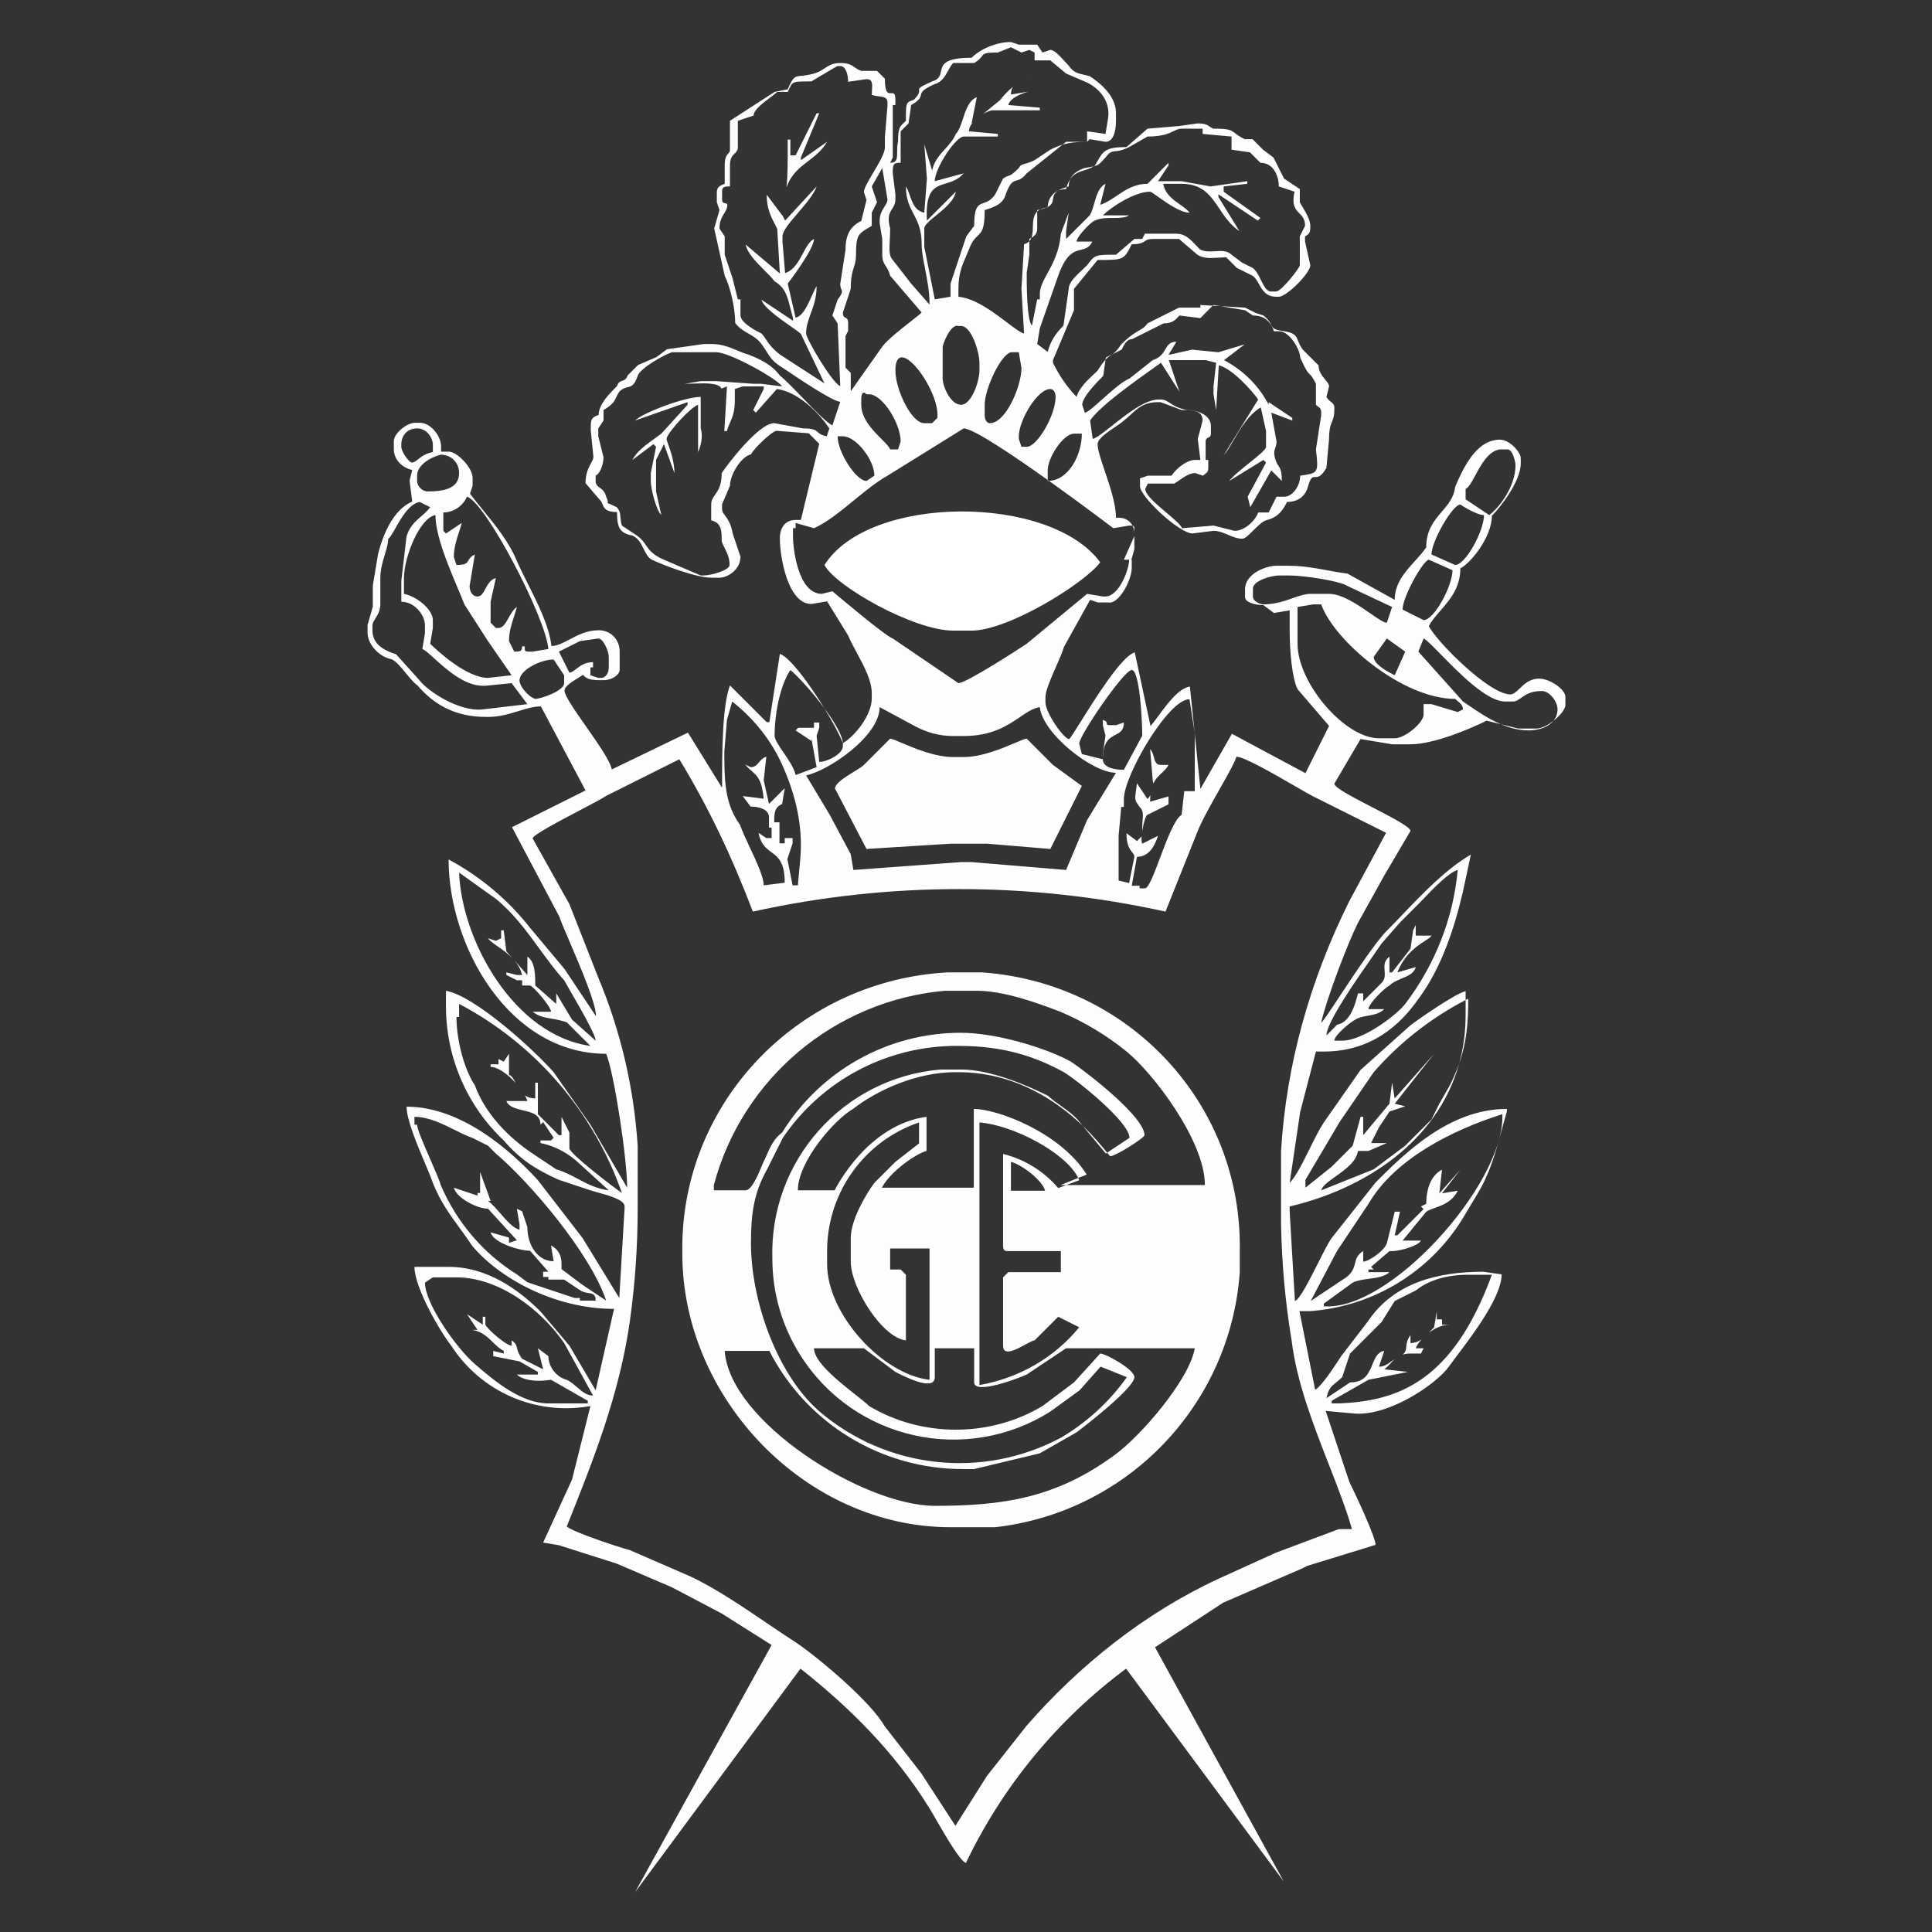 <svg width="500" height="500" viewBox="0 0 500 500" fill="none" xmlns="http://www.w3.org/2000/svg">
<rect x="0" y="0" width="500" height="500" fill="#333333" stroke="none"/>
<path fill-rule="evenodd" clip-rule="evenodd" d="M292.893 146.893V144.855H292.796L293.573 142.136V138.738L290.854 144.855H292.213C292.213 147.573 289.495 154.369 286.097 154.369H285.417L281.34 153.69L265.709 166.602C263.67 167.961 250.077 176.796 248.039 176.796L231.048 165.243C229.009 164.563 215.417 153.01 215.417 153.01L212.699 153.69C206.582 153.69 205.223 142.136 205.223 138.738V136.699H205.903V135.34L210.66 136.699C213.987 135.22 217.516 132.334 221.027 129.462C223.97 127.054 226.9 124.657 229.689 123.107L249.398 110.874C251.828 110.874 261.888 117.615 271.146 124.21V124.466C271.262 124.466 271.377 124.463 271.492 124.457C280.218 130.682 288.136 136.699 288.136 136.699L292.213 136.02C292.616 136.02 292.9 136.02 293.099 136.055C293.415 136.669 293.573 137.364 293.573 138.058V137.379C293.573 136.423 293.573 136.139 293.099 136.055C292.489 134.867 291.287 133.981 289.495 133.981H288.815C288.815 130.476 287.254 125.856 285.92 121.911L285.92 121.91C284.926 118.969 284.058 116.403 284.058 114.952C284.058 113.561 286.589 111.853 288.629 110.477C289.579 109.836 290.422 109.267 290.854 108.835C291.529 108.329 292.121 107.78 292.701 107.242L292.701 107.242C294.458 105.613 296.114 104.078 299.689 104.078H300.369L305.806 106.117C308.524 106.117 311.242 106.117 311.242 108.835L309.98 113.592L310.66 119.029H309.301C307.262 119.029 304.543 121.068 303.184 123.107H297.068L295.029 123.787V125.825C295.029 128.544 305.223 138.058 308.621 138.058L314.058 137.379C315.417 137.379 316.607 137.889 317.796 138.398C318.985 138.908 320.175 139.418 321.534 139.418C322.213 139.418 323.233 138.398 324.337 137.294C325.442 136.19 326.631 135 327.65 134.66C330.369 133.981 331.728 132.622 333.087 129.903C335.806 129.903 337.844 128.544 338.524 125.825C339.204 123.447 339.713 123.447 340.393 123.447C341.073 123.447 341.922 123.447 343.281 121.068L343.961 113.592C343.961 111.014 344.36 110.033 344.726 109.134C345.035 108.374 345.32 107.673 345.32 106.117V105.437C345.32 104.674 344.892 104.339 344.395 103.952C344.008 103.649 343.579 103.315 343.281 102.719L343.961 100C343.961 99.437 343.495 98.874 342.948 98.215C342.175 97.282 341.242 96.156 341.242 94.563L337.165 90.486C336.485 89.579 336.183 88.824 335.931 88.195C335.428 86.937 335.126 86.181 332.408 85.728C329.588 85.326 329.394 84.923 328.997 84.096C328.724 83.527 328.355 82.758 326.971 81.651L324.932 80.971L322.213 79.612L315.913 79.241L314.058 78.932C314.058 78.917 313.977 78.988 313.839 79.119L310.66 78.932V79.612H305.126L296.971 83.69C296.345 84.629 295.719 84.991 294.827 85.507C293.783 86.112 292.374 86.927 290.175 89.126C289.106 90.729 288.458 91.282 287.858 91.692L286.194 92.524L286.114 93.087C285.585 93.661 284.934 94.521 284.058 95.923C283.82 96.161 283.519 96.441 283.18 96.756C281.59 98.235 279.182 100.477 278.621 102.719C276.097 100.097 274.058 97.088 272.505 93.884V93.204L277.942 80.291V74.757L284.058 67.282C290.854 67.282 290.854 67.282 292.893 63.204C295.138 63.204 295.735 62.792 296.272 62.422C296.71 62.12 297.108 61.845 298.33 61.845H305.126L309.883 65.923C311.404 66.936 313.303 66.816 315.298 66.689C315.978 66.646 316.668 66.602 317.359 66.602L320.077 69.321L324.155 71.359C324.887 71.847 325.356 72.685 325.845 73.559C326.719 75.12 327.657 76.796 330.272 76.796H330.951C332.99 76.796 339.107 70.68 339.107 68.641L337.747 62.525V61.165C339.107 60.486 339.107 59.806 339.107 58.447C339.107 56.918 337.96 55.006 337.1 53.573L337.099 53.572L337.098 53.571L337.098 53.57L337.097 53.569C336.812 53.093 336.558 52.669 336.388 52.33V48.932L332.31 46.214L329.592 40.777L326.874 38.738L324.155 36.02H322.116C320.796 35.359 320.117 34.842 319.594 34.443C318.504 33.612 318.096 33.301 313.961 33.301C313.597 33.119 313.33 32.937 313.083 32.768C312.407 32.306 311.873 31.942 309.883 31.942L305.126 32.622L296.971 33.301L291.534 38.059C286.106 38.059 285.495 39.129 284.001 41.744C283.812 42.076 283.608 42.433 283.378 42.816C283.27 42.897 283.16 42.974 283.049 43.045C282.497 43.181 281.748 43.314 280.66 43.495C279.173 43.991 277.685 44.849 276.989 46.332C276.626 46.864 276.306 47.538 276.046 48.407C275.015 48.722 274.298 49.052 273.794 49.389C272.23 50.121 271.19 51.671 271.147 53.566C271.035 53.623 270.914 53.679 270.781 53.734C270.12 53.831 269.586 53.998 269.156 54.222C268.929 54.273 268.687 54.322 268.427 54.369V54.739C267.392 55.732 267.347 57.265 267.304 58.768C267.275 59.765 267.246 60.748 266.929 61.551C266.763 61.65 266.583 61.747 266.389 61.844V62.423C266.068 62.763 265.63 63.032 265.029 63.204L264.349 74.757L265.029 86.311C264.058 86.068 262.48 84.871 260.542 83.402C257.056 80.759 252.407 77.233 248.039 76.796V74.757C248.039 70.896 248.934 68.825 249.998 66.365C250.245 65.795 250.501 65.203 250.757 64.563C251.564 62.412 252.37 61.644 253.051 60.996C254.09 60.007 254.835 59.298 254.835 54.369C254.988 54.318 255.146 54.267 255.306 54.215L255.308 54.214C257.273 53.575 259.643 52.804 260.272 50.291C261.446 47.161 262.169 46.959 263.09 46.703C263.769 46.514 264.555 46.296 265.709 44.855L274.99 37.429C276.583 36.953 278.412 36.709 281.158 36.699H281.34L281.34 36.699L282.019 36.02L286.097 36.699C288.136 36.699 288.815 33.981 288.815 31.262V29.224C288.815 24.466 284.058 21.068 282.019 19.709C281.605 19.605 281.222 19.518 280.866 19.436L280.865 19.436L280.864 19.436L280.863 19.435L280.863 19.435C278.885 18.982 277.734 18.718 276.582 16.991C276.262 16.67 275.904 16.274 275.526 15.857L275.526 15.856L275.525 15.856L275.525 15.856L275.525 15.856L275.525 15.856L275.524 15.855L275.524 15.854C274.298 14.499 272.863 12.913 271.825 12.913L269.786 13.592L268.427 11.554H263.67L261.631 10.874C257.553 10.874 253.475 12.913 251.437 14.952C244.309 14.952 243.907 16.762 243.527 18.468C243.292 19.528 243.065 20.547 241.242 21.068C237.778 22.608 237.802 22.84 237.857 23.368C237.899 23.773 237.959 24.352 236.485 25.826C234.446 26.505 234.446 26.505 234.446 31.262C234.264 31.444 234.095 31.602 233.937 31.748L233.937 31.749C232.917 32.695 232.408 33.168 232.408 36.699C232.181 37.605 232.181 38.512 232.181 39.317C232.181 40.928 232.181 42.136 230.369 42.136L231.048 40.777V27.185H231.728V25.826C231.728 24.046 231.21 24.078 230.626 24.116C229.873 24.163 229.009 24.218 229.009 20.389L226.971 18.35H222.893C222.158 18.105 221.688 17.771 221.228 17.445C220.412 16.867 219.629 16.311 217.456 16.311C215.464 16.311 214.406 17.012 213.324 17.728C212.56 18.234 211.785 18.748 210.66 19.029C209.191 19.449 208.176 19.545 207.414 19.617C205.708 19.777 205.273 19.819 203.864 23.107L200.466 23.787L188.912 31.262V38.738C188.912 39.265 188.708 39.485 188.458 39.755C188.063 40.183 187.553 40.734 187.553 42.816V47.573C185.514 48.253 185.514 48.932 185.514 50.291V52.33L186.194 54.369L184.835 59.126L187.553 71.359C188.912 74.078 190.272 79.515 190.272 83.593C191.291 84.952 192.48 85.631 193.67 86.311C194.859 86.99 196.048 87.67 197.068 89.029C197.65 89.806 198.066 90.472 198.443 91.074C199.384 92.58 200.077 93.69 202.505 95.146C202.699 95.276 202.974 95.461 203.314 95.69C206.538 97.864 215.612 103.981 217.456 103.981L215.417 110.097C213.857 109.317 210.731 106.076 207.707 102.941L207.707 102.94C205.462 100.612 203.273 98.343 201.825 97.185C199.786 94.466 197.068 93.107 193.67 91.748C192.739 91.515 191.808 91.123 190.823 90.708C188.931 89.911 186.837 89.029 184.155 89.029H182.116L172.602 90.389L169.883 92.427L165.126 94.466L162.408 97.185C162.068 98.204 161.558 98.374 161.048 98.544C160.539 98.714 160.029 98.884 159.689 99.903C157.65 101.942 154.932 104.66 154.932 107.379C152.893 108.058 152.893 108.738 152.893 110.777V111.457L153.573 118.253C153.573 118.75 153.299 119.248 152.953 119.879C152.353 120.971 151.534 122.464 151.534 125.049L155.611 129.806C155.711 130.004 155.795 130.203 155.878 130.397C156.363 131.533 156.787 132.525 159.689 132.525C159.689 136.602 160.369 137.961 163.767 138.641C165.262 139.389 165.935 140.754 166.577 142.057C167.102 143.122 167.607 144.146 168.524 144.758C171.242 146.117 180.077 149.515 184.155 149.515H186.194C188.233 149.515 191.631 147.476 191.631 144.078L189.592 137.961C189.182 135.499 188.275 134.276 187.622 133.393C187.193 132.815 186.874 132.383 186.874 131.845V130.486L188.912 125.728C188.912 123.01 191.631 118.253 194.349 117.573C194.995 116.282 199.32 111.924 200.917 111.491L209.301 112.136L212.019 114.855L207.262 134.563H205.903C203.184 134.563 201.825 136.602 201.825 139.321C201.825 144.078 203.864 156.311 209.98 156.311L214.058 155.631L219.495 164.466C220.128 165.944 220.959 167.488 221.802 169.057C223.674 172.537 225.611 176.139 225.611 179.418V180.777C225.611 184.855 221.534 190.292 218.136 192.33L218.134 192.325C218.062 190.374 215.961 186.835 213.332 183.278C209.465 176.972 204.413 170.086 201.825 169.224L199.107 186.893H198.427L188.912 177.379C186.874 182.816 186.874 195.049 186.874 203.884L178.039 189.612L158.33 199.126C157.979 197.02 154.724 192.372 151.661 187.998C148.795 183.906 146.097 180.052 146.097 178.738C146.097 177.651 147.837 176.563 149.576 175.476C150.011 175.204 150.446 174.932 150.854 174.66C151.534 175.34 152.213 176.02 154.932 176.02H156.291C158.33 176.02 160.369 174.66 160.369 173.301V168.544C160.369 165.825 158.33 163.107 154.932 163.107C151.895 163.107 149.495 164.379 147.375 165.502C145.699 166.39 144.199 167.185 142.699 167.185C142.2 162.195 139.136 156.106 136.467 150.801C135.501 148.88 134.586 147.063 133.864 145.437C131.858 140.422 128.372 136.147 125.044 132.067L125.043 132.066L125.043 132.066L125.043 132.065L125.042 132.065C123.861 130.616 122.699 129.192 121.631 127.767L122.31 125.728V123.69C122.31 120.971 118.233 116.893 116.194 116.893H114.155V115.534C114.155 112.816 111.437 109.418 108.718 109.418H107.359C105.32 109.418 101.922 112.136 101.922 114.175V116.214C101.922 118.932 103.961 120.971 106.679 121.651L106 124.369L106.679 129.806C101.922 131.845 99.204 137.961 97.844 143.398L96.485 151.554V156.991L95.126 161.748V163.787C95.126 166.505 97.844 169.903 101.242 170.583C102.381 170.962 103.732 172.613 105.057 174.234C106.106 175.516 107.138 176.779 108.039 177.379C112.116 182.136 117.553 185.534 125.709 185.534H126.388C129.302 185.534 131.825 184.754 134.167 184.029C136.195 183.401 138.088 182.816 139.98 182.816L151.534 204.563L132.505 214.078L144.738 237.185C145.15 238.421 146.187 240.845 147.432 243.755C150.293 250.441 154.252 259.695 154.252 263.01L146.097 250.777L137.165 240.097C131.437 232.816 124.252 226.796 116.097 222.427C116.097 244.855 131.728 272.719 156.874 272.719C158.912 277.476 162.31 299.903 162.31 307.379L152.796 291.068L143.281 277.476C137.844 271.359 122.893 257.767 115.417 256.408V260.486C115.417 273.592 120.854 286.214 130.369 295.146C134.446 299.903 138.524 302.622 144.641 305.34L152.796 308.058C153.197 308.192 153.782 308.352 154.463 308.538C157.245 309.299 161.631 310.498 161.631 312.136V312.816L160.272 335.923L150.757 320.389L139.204 305.437C132.408 297.961 119.495 286.408 105.223 286.408C105.223 289.749 107.904 296.106 109.972 301.008C110.848 303.086 111.615 304.903 112.019 306.117C113.944 310.928 116.209 314.037 118.815 317.613C119.89 319.087 121.023 320.641 122.213 322.427C129.009 330.583 143.281 338.738 158.912 338.738L154.155 359.806L147.359 348.253L139.883 339.418C134.446 333.981 126.291 327.864 116.097 327.864H107.262C107.262 333.301 114.058 344.855 116.776 348.253C124.543 360.292 138.718 366.408 152.796 363.884L148.039 382.913L140.563 399.224L144.641 399.903L159.592 404.66L173.864 410.777L186.776 417.573L199.689 425.728L164.349 489.709L207.165 431.845C220.077 442.039 231.631 453.592 240.466 467.864C240.806 468.374 241.443 469.478 242.239 470.858L242.239 470.858L242.239 470.859C244.628 475 248.451 481.626 249.98 482.136C259.495 462.233 273.767 444.952 291.437 431.845L332.213 486.893L298.912 426.311L316.582 414.758L336.971 405.923L338.33 405.243L356 399.806C356 397.767 350.563 386.214 349.204 383.495L343.087 365.146L350.563 365.825C359.398 366.505 371.631 358.35 375.029 353.592C375.573 352.83 376.292 351.876 377.116 350.783C381.432 345.055 388.621 335.513 388.621 329.806L383.864 329.126C372.31 329.126 360.757 331.845 353.961 342.039L347.165 350.874C346.995 351.129 346.793 351.437 346.566 351.783L346.566 351.784L346.566 351.784L346.565 351.785L346.565 351.785L346.564 351.786C344.975 354.211 342.152 358.52 340.369 359.709L336.291 339.321H339.009C355.223 338.156 369.883 329.321 378.427 315.534L382.505 308.738C385.647 303.501 387.175 297.859 388.644 292.437L388.644 292.436L388.644 292.435L388.645 292.434L388.645 292.433L388.645 292.432L388.646 292.431L388.646 292.43L388.647 292.427C389.083 290.816 389.514 289.225 389.98 287.67V286.991C375.029 286.991 363.475 298.544 356 306.02L344.641 320.389C343.854 321.437 342.562 324.003 341.154 326.799L341.153 326.8L341.153 326.801C338.912 331.251 336.378 336.282 335.126 336.699L333.767 313.592V312.233C353.145 307.674 372.045 295.467 377.64 275.211C379.592 269.614 379.981 264.613 379.981 258.447C379.753 258.563 379.527 258.68 379.301 258.798V256.505C376.582 257.185 367.747 263.301 365.029 265.34L352.116 276.893L342.602 290.486C341.47 292.184 340.22 294.707 338.95 297.269C337.171 300.861 335.353 304.53 333.767 306.117L336.485 287.767L340.563 272.136H342.602C354.835 272.136 362.31 265.34 367.068 258.544C373.184 250.389 376.582 239.515 378.621 230.68L380.66 221.165C374.244 224.908 368.248 231.175 363.004 236.656C361.583 238.142 360.217 239.57 358.912 240.874C356.029 243.757 350.651 251.881 346.709 257.835C344.146 261.706 342.19 264.66 341.922 264.66C343.281 258.544 348.718 244.272 351.437 238.835L358.233 226.602L365.029 215.049C365.029 214.029 360.102 211.481 355.175 208.932L355.174 208.932C350.247 206.384 345.32 203.835 345.32 202.816L352.116 191.262L360.272 192.622H365.029C371.145 192.622 380.66 188.544 384.738 186.505L388.445 187.432C390.697 188.383 393.108 189.029 395.612 189.029C398.294 189.029 400.683 188.147 402.003 186.575C403.722 185.245 405.126 183.535 405.126 182.427V180.389C405.126 178.35 401.048 175.631 398.33 175.631C395.941 175.631 394.485 177.031 393.279 178.19C392.427 179.009 391.699 179.709 390.854 179.709C385.417 179.709 371.825 166.117 369.786 162.039C370.45 160.712 371.546 159.456 372.722 158.108C375.159 155.317 377.941 152.129 377.941 147.088C380.66 145.728 386.097 138.932 386.097 133.495C388.136 131.457 393.573 124.66 393.573 119.903V118.544C393.573 117.185 390.854 113.787 388.136 113.787C382.019 113.787 378.621 121.262 376.582 126.02C376.279 128.753 374.754 130.536 373.16 132.4C371.186 134.708 369.107 137.14 369.107 141.651C368.3 142.861 367.254 144.011 366.182 145.189C363.641 147.984 360.951 150.941 360.951 155.243L348.718 148.447C346.821 148.21 345.089 147.89 343.378 147.574C340.186 146.984 337.069 146.408 333.087 146.408H330.369C327.65 146.408 322.213 148.447 322.213 152.525V154.563C322.213 155.923 324.932 156.602 326.971 156.602L329.689 158.641L333.767 157.961V163.398C333.767 168.835 334.446 175.631 335.806 178.35L343.961 187.864L337.844 200.097L318.815 189.903L310.66 204.175L309.204 189.978V189.806L309.151 189.462L307.942 177.67C305.009 178.159 302.076 182.163 299.902 185.132C299.053 186.291 298.32 187.292 297.747 187.864L293.67 168.835C290.313 169.794 283.571 180.568 279.655 186.827L279.654 186.827C278.021 189.438 276.879 191.262 276.679 191.262C275.32 191.262 270.563 184.466 270.563 181.748V180.389C270.563 178.748 272.047 175.376 273.374 172.362C274.247 170.381 275.051 168.554 275.32 167.476L282.116 155.243L284.155 155.923H286.874C289.495 156.408 292.893 150.292 292.893 146.893ZM309.151 189.462L307.845 180.971C302.408 180.874 290.854 200.68 290.854 206.796V208.835H290.175L289.495 216.311V227.864L292.214 228.544L293.573 221.748C293.573 221.274 293.325 220.966 293.003 220.564C292.4 219.811 291.534 218.731 291.534 215.631L294.252 217.67L295.45 216.472C295.395 217.297 295.432 217.99 295.612 218.35L299.689 216.311C299.01 218.35 297.65 221.748 294.252 221.748L292.893 229.223H294.932V229.903H296.291C297.246 229.903 298.647 226.179 300.217 222.009L300.217 222.009C301.999 217.271 303.999 211.958 305.806 210.874L306.485 204.757H309.204V189.978L309.151 189.462ZM402.003 186.575C402.69 185.758 403.087 184.755 403.087 183.592C403.087 181.553 401.048 178.835 399.01 178.835C396.135 178.835 394.749 179.828 393.652 180.613C392.934 181.128 392.341 181.553 391.534 181.553H389.495C384.807 181.553 377.532 174.115 372.8 169.278L372.8 169.278C370.673 167.103 369.059 165.453 368.427 165.243L367.068 168.641L378.621 181.553C379.069 181.852 379.542 182.175 380.037 182.514C382.39 184.123 385.257 186.084 388.445 187.432L392.893 188.544H397.65C398.892 188.544 400.559 187.693 402.003 186.575ZM379.301 258.798C370.259 263.517 362.24 269.804 355.515 277.476L346.68 290.389L337.845 305.34V307.379L344.641 301.942L350.078 296.505L352.117 289.029H352.796V293.787L359.592 285.631L360.272 280.194L360.952 284.272L371.146 272.719L360.952 285.631L363.67 286.311L359.592 287.67L356.874 291.748L354.835 295.825H358.913L354.155 297.864H351.437C351.043 300.625 348.13 302.699 345.623 304.485C343.809 305.777 342.208 306.918 341.922 308.058L355.515 302.622L363.67 296.505L370.466 289.709L372.505 285.631L375.223 280.874C376.218 278.885 377.01 277.017 377.64 275.211C378.717 271.314 379.301 267.118 379.301 262.622V258.798ZM213.332 183.278C210.351 179.245 206.692 175.189 204.543 173.398C201.825 177.476 200.466 184.951 200.466 190.388C200.466 191.366 201.56 192.969 202.773 194.747C204.091 196.677 205.549 198.814 205.903 200.582L211.34 198.544L209.98 191.068V191.747L205.903 189.029L206.582 188.349H210.66V186.99H212.019V188.349L211.34 190.388L212.019 197.184C214.058 197.184 218.136 195.146 218.136 193.107V192.427C218.136 192.394 218.135 192.36 218.134 192.325C217.388 190.338 215.556 186.904 213.332 183.278ZM281.34 36.699C281.279 36.699 281.218 36.699 281.158 36.699H275.903L274.99 37.429C273.898 37.756 272.916 38.192 271.825 38.738L267.748 41.456C266.599 42.031 265.814 42.241 265.239 42.395C264.455 42.605 264.062 42.71 263.67 43.495C261.99 45.175 261.608 45.298 261.079 45.467C260.753 45.572 260.371 45.694 259.592 46.214L257.553 50.291C256.515 51.849 255.477 52.216 254.59 52.53C253.155 53.038 252.116 53.406 252.116 58.447L250.078 61.165L248.718 65.243L246 73.398V76.796L241.922 77.476L239.204 63.883V59.126C239.204 58.245 240.599 57.111 242.238 55.778C244.394 54.025 246.973 51.928 247.359 49.612L239.883 57.087C239.44 49.101 241.892 48.356 244.783 47.478C246.321 47.011 247.982 46.506 249.398 44.854L241.922 46.893C241.922 43.495 247.359 35.34 249.398 35.34H258.233V34.66L250.757 33.98C250.757 33.188 251.161 32.396 251.767 31.671L251.437 31.942L252.796 25.145C250.775 25.954 249.956 28.446 249.195 30.762C248.676 32.339 248.185 33.834 247.359 34.66C246.775 36.12 245.689 37.329 244.587 38.557C243.123 40.187 241.63 41.849 241.243 44.175L239.204 37.379L239.883 46.214L239.204 55.048C236.863 54.58 236.135 52.5 235.464 50.585C235.161 49.719 234.87 48.887 234.447 48.252C234.447 51.569 235.418 53.429 236.413 55.334C237.456 57.331 238.524 59.377 238.524 63.204C238.524 65.037 238.936 67.144 239.39 69.465C239.945 72.306 240.563 75.468 240.563 78.835L235.806 73.398L231.048 67.281C230.063 66.296 230.149 64.597 230.271 62.184C230.317 61.268 230.369 60.248 230.369 59.126C229.533 56.201 230.239 55.075 230.907 54.009C231.325 53.341 231.728 52.697 231.728 51.65V50.291L231.048 44.854V44.175C231.048 42.136 231.728 42.136 233.087 42.136V33.98L235.126 31.942L235.806 27.184C238.015 25.922 238.172 25.246 238.32 24.611C238.49 23.88 238.647 23.203 241.922 21.747C243.723 21.297 244.629 19.655 245.43 18.202C245.839 17.461 246.221 16.77 246.68 16.311H252.116C253.38 15.553 253.798 14.983 254.103 14.566C254.62 13.86 254.817 13.592 258.233 13.592L261.631 12.233L264.349 13.592L266.388 12.912L267.748 13.592V15.631H271.825L275.903 19.029L280.66 21.068C284.058 22.427 287.456 25.825 286.777 30.582L286.097 34.66L281.34 33.98V36.699ZM266.389 62.423C266.628 62.168 266.802 61.874 266.929 61.551C267.928 60.957 268.427 60.291 268.427 59.126V54.739C268.63 54.545 268.87 54.371 269.156 54.222C269.829 54.072 270.36 53.909 270.781 53.734C270.898 53.717 271.02 53.702 271.145 53.69C271.145 53.648 271.146 53.607 271.147 53.566C272.287 52.981 272.394 52.286 272.507 51.553C272.616 50.844 272.731 50.1 273.794 49.389C274.423 49.095 275.136 48.932 275.903 48.932C275.948 48.75 275.996 48.575 276.046 48.407C276.217 48.355 276.395 48.303 276.583 48.252C276.583 47.517 276.732 46.882 276.989 46.332C277.962 44.911 279.253 44.504 280.59 44.082C281.414 43.822 282.255 43.556 283.049 43.045C284.227 42.755 284.512 42.45 285.277 41.631C285.499 41.393 285.761 41.113 286.097 40.776C287.225 39.273 287.729 39.225 288.644 39.137C289.383 39.066 290.391 38.969 292.214 38.058L296.971 35.34C300.849 35.34 302.541 34.52 303.78 33.92C304.496 33.574 305.06 33.301 305.806 33.301H311.243V34.66L318.719 35.34V38.738L323.476 39.417L326.194 42.136C329.592 42.136 330.952 45.534 330.952 48.252L335.029 49.611C334.247 53.133 335.266 54.176 336.272 55.206C337.014 55.965 337.748 56.716 337.748 58.446L336.389 61.165V68.641C336.389 69.32 331.631 75.437 330.272 75.437H328.913C327.792 75.437 327.082 73.999 326.331 72.478C325.716 71.233 325.074 69.932 324.156 69.32L321.437 67.961L318.719 65.922C317.611 64.814 316.102 64.91 314.519 65.011C313.188 65.096 311.805 65.184 310.563 64.563C310.214 64.213 309.884 63.864 309.564 63.524L309.564 63.524C308.018 61.885 306.699 60.485 304.447 60.485H296.292L295.612 61.844H293.573L288.816 65.922C283.379 65.922 283.379 65.922 281.34 68.641C280.932 69.048 280.497 69.456 280.062 69.864C278.323 71.495 276.583 73.126 276.583 74.757L275.224 84.272C273.185 86.311 271.826 88.349 271.146 91.068L268.427 89.029L269.107 84.951L273.864 71.359C275.934 65.565 278.003 65.064 279.765 64.636C280.897 64.362 281.902 64.119 282.699 62.524H278.622C278.622 61.165 282.699 57.087 283.379 57.087C284.738 56.408 286.437 56.408 288.051 56.408C289.665 56.408 291.194 56.408 292.214 55.728H285.418C287.457 53.689 293.573 49.611 297.651 49.611C297.861 49.611 298.59 50.131 299.598 50.848C301.851 52.453 305.497 55.048 307.845 55.048C307.363 54.326 306.454 53.688 305.452 52.985C303.626 51.705 301.488 50.205 301.049 47.573H305.806C311.264 47.573 313.35 50.685 315.589 54.025C316.975 56.092 318.419 58.247 320.758 59.806L315.321 50.971V50.291L325.515 57.087L326.194 56.408L316.68 49.611V48.252L322.796 47.573V46.893L313.282 48.252L305.806 46.893H299.69L302.408 42.815V42.136L296.971 47.573C293.605 47.573 291.281 49.136 289.031 50.649C287.647 51.58 286.291 52.492 284.738 53.01L286.097 47.573C284.375 48.434 283.744 50.658 283.167 52.692C282.833 53.868 282.518 54.981 282.02 55.728L275.903 61.844V59.806L276.583 55.048L274.544 60.485C274.16 65.098 272.471 68.189 271.076 70.741C270.005 72.702 269.107 74.345 269.107 76.116V77.475H268.427L267.068 84.272C265.709 82.912 265.709 73.398 265.709 70.679L266.389 65.922V62.423ZM286.114 93.087C286.696 92.455 287.132 92.17 287.561 91.889L287.562 91.889C287.661 91.825 287.759 91.76 287.858 91.692L290.272 90.486C290.951 89.126 291.631 87.767 292.99 87.767L297.068 85.728L301.146 83.689C303.444 83.689 304.285 82.718 304.9 82.007L304.901 82.007L304.901 82.007L304.902 82.005C305.014 81.876 305.119 81.755 305.223 81.651L310.66 82.33C310.66 82.33 313.087 79.834 313.839 79.119L315.913 79.241L322.214 80.291L324.252 81.651C327.65 81.651 329.01 83.689 329.689 85.728H331.049C333.767 85.728 336.485 90.486 336.485 92.524C338.014 95.964 338.468 96.395 338.935 96.838C339.299 97.183 339.671 97.536 340.563 99.32V104.757C340.745 104.94 340.927 105.073 341.096 105.197C341.558 105.535 341.922 105.801 341.922 106.796V107.476L340.563 116.311C340.931 119.623 341.1 121.142 340.422 121.946C339.847 122.627 338.666 122.795 336.485 123.107C336.485 125.825 334.447 128.544 332.408 128.544H330.369L328.33 132.621H325.612C324.932 134.66 322.214 137.379 319.495 137.379L314.058 136.02L305.903 136.699C305.615 135.836 303.865 134.363 301.942 132.745L301.942 132.745C299.325 130.543 296.388 128.072 296.388 126.505L297.068 125.146H303.864C304.276 124.94 304.749 124.61 305.267 124.249C306.458 123.418 307.879 122.427 309.301 122.427L311.34 123.107C311.522 122.925 311.704 122.792 311.873 122.668C312.335 122.33 312.699 122.063 312.699 121.068V119.029H312.019V114.272C312.019 113.592 312.359 113.422 312.699 113.253C313.039 113.083 313.379 112.913 313.379 112.233V110.194C313.379 107.476 309.981 106.117 307.262 106.117C305.023 105.743 303.809 104.96 302.831 104.33C302.028 103.813 301.385 103.398 300.466 103.398H299.786C296.356 103.398 291.573 107.186 287.827 110.152C285.636 111.887 283.799 113.342 282.796 113.592L282.116 108.835C284.569 105.157 293.658 98.713 298.906 94.992L298.907 94.991C299.477 94.588 300.001 94.216 300.466 93.884L305.223 101.359L302.505 93.204H312.019L314.738 93.884L314.058 100V102.039L314.738 106.117L315.417 94.563C318.816 95.243 324.252 101.359 325.612 103.398L316.777 117.67C317.472 116.975 318.246 115.647 319.154 114.091L319.154 114.091C320.907 111.085 323.156 107.228 326.291 105.437L327.65 111.554V115.631C327.65 116.348 325.569 118.012 323.303 119.822C321.275 121.443 319.099 123.182 318.136 124.466L326.971 119.029L327.65 119.709L322.893 128.544L323.573 131.262L329.01 121.748L331.728 124.466C331.728 121.865 331.33 121.255 330.838 120.502C330.688 120.271 330.528 120.028 330.369 119.709C329.481 117.489 329.753 116.719 330.049 115.884C330.206 115.441 330.369 114.979 330.369 114.272L329.01 106.796L334.447 108.835V108.155L328.33 104.078V104.757C325.806 99.806 321.728 95.825 316.777 93.204L322.116 89.126L315.32 91.165L308.524 90.486L302.408 91.845L304.447 88.447C302.733 88.447 302.229 89.311 301.628 90.342C301.037 91.355 300.352 92.53 298.33 93.204L292.311 97.961C290.476 98.695 287.65 101.212 285.225 103.373C283.159 105.214 281.383 106.796 280.757 106.796L280.078 104.757C280.078 102.719 284.155 98.641 285.515 97.282L286.114 93.087ZM271.492 124.457C276.726 124.175 279.98 117.553 279.98 112.233H277.942C275.223 112.233 271.146 118.349 271.146 121.747V124.21C271.261 124.292 271.377 124.374 271.492 124.457ZM295.612 215.06C295.926 213.025 296.568 210.874 296.971 210.874L302.408 208.156V206.117L297.65 207.476C297.65 206.862 297.678 206.303 297.73 205.793C297.466 206.234 297.185 206.582 296.971 206.796L294.252 202.719C294.216 202.976 294.181 203.217 294.148 203.444L294.145 203.465L294.145 203.467C293.807 205.812 293.696 206.586 293.931 207.233C294.047 207.551 294.247 207.839 294.545 208.269L294.545 208.269L294.547 208.272L294.548 208.274C294.662 208.437 294.789 208.621 294.932 208.835C295.912 209.815 295.832 210.794 295.711 212.283C295.665 212.86 295.612 213.513 295.612 214.272V215.06ZM298.492 202.779C299.082 201.505 299.901 200.747 300.676 200.028C301.343 199.41 301.977 198.822 302.408 197.961H300.369C299.167 197.961 298.91 197.017 298.623 195.963C298.423 195.229 298.208 194.442 297.65 193.884L298.33 202.039C298.413 202.286 298.465 202.534 298.492 202.779ZM256.874 28.544C256.377 28.544 255.428 28.906 254.423 29.498L258.913 25.825C259.549 24.87 260.783 23.616 262.125 22.483C261.819 23.017 261.631 23.666 261.631 24.466L266.163 23.71C263.845 24.354 261.369 25.512 260.951 27.184L269.107 27.864V28.544H256.874ZM266.388 19.709C266.179 19.813 265.921 19.918 265.635 20.032C265.907 19.894 266.161 19.785 266.388 19.709ZM225.611 48.253L228.33 43.495L229.689 51.651C229.689 52.214 229.339 52.777 228.929 53.436C228.35 54.369 227.65 55.495 227.65 57.088V57.767L228.33 61.845V65.923C228.33 67.449 228.758 68.118 229.255 68.893C229.642 69.498 230.071 70.168 230.369 71.359L234.446 76.117L238.524 80.874C238.064 81.334 236.981 82.184 235.67 83.212C233.109 85.221 229.678 87.911 228.33 89.709L220.175 101.262V96.505L218.815 95.146V86.99L219.495 85.631V83.593C219.495 82.573 219.155 82.403 218.815 82.233C218.475 82.063 218.136 81.893 218.136 80.874L220.175 74.757C220.175 71.721 220.598 70.38 220.973 69.197C221.269 68.261 221.534 67.423 221.534 65.923C221.534 60.86 222.123 60.511 224.948 58.841L224.949 58.84C225.158 58.717 225.378 58.587 225.611 58.447V55.049L226.971 52.33L225.611 48.253ZM104.543 149.612C104.543 144.175 108.621 133.981 112.699 133.301C112.699 138.539 115.929 146.2 118.343 151.926C119.061 153.63 119.707 155.162 120.175 156.408L126.291 165.923L132.408 174.758L126.291 175.437C120.854 175.437 113.378 168.641 111.34 166.602L112.019 162.525V160.486C112.019 157.767 107.942 154.369 104.543 153.69V149.612ZM205.092 21.607C205.72 21.068 206.81 21.068 209.981 21.068C209.981 21.068 216.777 16.99 216.777 17.087H217.456C218.816 17.087 219.495 19.126 219.495 21.165L224.253 20.485C225.866 20.485 225.777 21.762 225.67 23.305C225.641 23.712 225.612 24.137 225.612 24.563C226.252 24.776 226.892 24.856 227.469 24.927C228.73 25.084 229.689 25.203 229.689 26.602V27.281L229.01 35.437V38.155C229.01 39.612 227.448 42.24 225.999 44.679C224.744 46.791 223.573 48.762 223.573 49.709L224.253 51.747L222.893 57.184C220.175 58.544 218.816 60.582 218.816 64.66L217.456 73.495C217.456 74.19 217.615 74.57 217.742 74.875C217.988 75.466 218.12 75.781 216.777 77.573L215.418 81.65L216.777 83.689L217.456 99.903C215.418 99.223 208.622 87.67 208.622 86.311C208.622 84.418 209.207 82.818 209.835 81.104C210.559 79.124 211.34 76.991 211.34 74.077C210.928 74.695 210.517 75.624 210.068 76.638C209.033 78.972 207.798 81.759 205.903 82.233L203.864 73.398C203.864 73.398 210.66 64.563 210.66 61.844C209.477 62.436 208.68 63.93 207.82 65.54C206.706 67.628 205.487 69.912 203.185 70.679L202.505 62.524V61.165C202.505 59.776 204.456 57.501 206.546 55.063C208.547 52.729 210.675 50.247 211.34 48.252L203.185 57.087L202.516 55.751L202.505 55.825L198.427 50.388C198.427 53.948 199.463 55.954 200.631 58.215C200.801 58.544 200.973 58.878 201.146 59.223L201.825 70.776L192.99 63.301C193.444 65.566 195.709 67.832 197.773 69.895C198.805 70.927 199.787 71.909 200.466 72.815C203.213 74.463 203.739 76.556 204.558 79.81L204.558 79.81C204.752 80.581 204.963 81.418 205.223 82.33V83.01L197.068 77.573C197.545 79.479 201.697 82.388 204.605 84.424C205.843 85.292 206.856 86.001 207.262 86.407L213.379 99.223L201.825 91.747C199.619 89.983 198.845 88.79 198.202 87.799C197.854 87.264 197.545 86.787 197.068 86.311C195.709 85.631 191.631 83.592 191.631 81.553V77.475H190.952L189.592 72.039L187.554 65.922V61.165L186.194 59.126C186.194 57.211 186.842 56.16 187.407 55.242C187.845 54.53 188.233 53.899 188.233 53.01C188.233 52.728 188 52.68 187.727 52.623C187.34 52.543 186.874 52.447 186.874 51.65V49.611C186.874 48.252 187.554 48.252 188.913 48.252V42.815C188.913 40.901 189.56 40.281 190.125 39.739C190.563 39.32 190.952 38.948 190.952 38.058V31.262L195.029 29.903C195.029 28.457 197.421 26.67 199.297 25.268C200.067 24.692 200.75 24.182 201.146 23.786H203.864C204.014 23.486 204.14 23.219 204.251 22.982L204.251 22.98L204.252 22.979L204.253 22.978L204.253 22.977L204.253 22.977C204.561 22.32 204.763 21.889 205.092 21.607ZM203.541 48.491C203.864 45.416 203.864 42.852 203.864 36.117V36.116H204.544V40.194H205.903L211.34 29.32H212.02L207.262 40.776V41.456L214.058 36.699C212.663 39.025 210.869 40.395 209.114 41.737C206.908 43.422 204.763 45.062 203.541 48.491ZM173.864 91.165C171.825 91.845 165.709 95.243 165.029 97.281C164.2 99.77 163.37 99.981 162.386 100.23C161.758 100.389 161.066 100.565 160.272 101.359C159.878 101.95 159.655 102.426 159.455 102.855C158.964 103.906 158.608 104.668 156.194 106.116V108.835L154.835 110.874V112.913L156.194 118.35C156.194 119.709 155.514 122.427 154.155 123.107V124.466C154.155 125.462 154.642 125.809 155.219 126.221C155.823 126.652 156.526 127.153 156.874 128.544C157.45 129.696 157.293 129.994 157.232 130.109C157.22 130.133 157.212 130.149 157.214 130.163C157.219 130.193 157.274 130.214 157.445 130.282C157.731 130.396 158.343 130.637 159.592 131.262C160.422 132.092 160.492 132.921 160.575 133.905C160.628 134.534 160.687 135.225 160.951 136.019L165.029 138.738C166.075 139.522 166.618 140.306 167.16 141.09C168.029 142.345 168.898 143.6 171.825 144.854L181.34 148.932H182.019C184.058 148.932 188.815 147.573 188.815 146.214C188.815 144.401 188.211 143.193 187.607 141.985C187.305 141.381 187.003 140.777 186.777 140.097C186.777 137.379 186.777 135.34 184.058 134.66V130.583C184.058 129.456 184.525 128.797 185.071 128.024C185.844 126.931 186.777 125.612 186.777 122.427C188.136 120.388 196.291 109.515 200.369 109.515L207.845 110.874C210.57 110.874 211.065 111.32 211.629 111.829C212.05 112.208 212.51 112.622 213.961 112.913L214.641 110.874C211.922 106.796 206.485 101.359 201.048 100.68L195.612 106.796L194.932 106.116L197.65 100.68V100H192.214L190.175 100.68V103.398C190.175 106.57 189.571 107.929 188.966 109.288C188.664 109.968 188.362 110.647 188.136 111.553H187.456L188.136 100L186.731 100.562C186.05 99.04 182.5 99.162 179.404 99.269L179.403 99.269C178.646 99.295 177.916 99.32 177.262 99.32L181.34 98.641H185.417L194.932 99.32H196.971L202.408 100C201.048 97.961 188.815 91.165 185.417 91.165H173.864ZM164.349 108.835C166.388 106.796 177.262 102.718 181.34 102.718V110.874C182.019 112.913 181.34 115.631 180.66 116.99V104.757C178.621 105.437 172.505 112.233 172.505 113.592C172.505 113.789 172.676 114.272 172.919 114.957L172.919 114.957C173.516 116.636 174.544 119.532 174.544 122.427L171.825 114.951L169.786 119.029V127.184L171.146 133.301C169.786 131.942 168.427 126.505 168.427 124.466V122.427L169.786 115.631L169.107 114.951L163.67 119.029C164.777 116.815 167.237 115.051 169.581 113.371C170.114 112.989 170.642 112.611 171.146 112.233L177.942 104.757V104.078L164.349 108.835ZM335.806 166.602V157.087L339.883 156.408H341.922C345.32 165.922 362.99 180.874 376.582 180.874C376.743 181.034 376.941 181.195 377.151 181.364C377.828 181.912 378.621 182.554 378.621 183.592L377.262 184.272L370.466 182.233H368.427V184.951C368.427 186.99 363.67 191.068 360.951 191.068H356.874C348.039 191.068 335.806 176.796 335.806 166.602ZM100.466 139.417C100.466 140.639 100.054 141.999 99.6 143.495C99.045 145.328 98.427 147.367 98.427 149.612V156.408C98.427 158 97.727 159.126 97.148 160.059C96.738 160.719 96.388 161.282 96.388 161.845V163.204C96.388 167.281 100.466 168.641 102.505 169.32L108.621 176.116C110.66 178.835 118.815 184.272 124.932 183.592L136.485 182.233L132.408 176.796L125.611 177.476H124.932C120.197 177.476 115.463 173.188 112.337 170.356C110.975 169.124 109.919 168.167 109.301 167.961L109.98 163.883V161.845C109.98 159.126 107.262 155.728 103.864 155.728V150.291L105.223 138.738C106.087 136.148 107.498 134.929 108.936 133.687C109.762 132.974 110.596 132.254 111.34 131.262L108.621 129.903C105.927 130.352 103.827 134.063 102.319 136.727C101.545 138.095 100.927 139.187 100.466 139.417ZM114.738 137.378V133.301V132.621C117.359 132.621 119.786 130.971 120.854 128.543C125.612 129.903 141.243 159.806 141.922 167.961L137.845 168.641H137.165C136.485 168.641 136.146 168.641 135.976 168.471C135.806 168.301 135.806 167.961 135.806 167.281H135.126C135.126 168.641 134.447 168.641 133.087 168.641L131.728 165.922C131.728 163.546 132.393 161.502 133.025 159.558C133.297 158.722 133.563 157.905 133.767 157.087C132.867 157.687 132.231 158.818 131.627 159.893C130.863 161.252 130.148 162.524 129.01 162.524H128.33L126.971 161.165V155.728L128.33 149.611C126.922 149.963 126.243 151.227 125.633 152.363C125.065 153.421 124.556 154.369 123.573 154.369C122.214 154.369 121.534 153.009 121.534 151.65L122.893 143.495C121.783 144.05 121.466 144.605 121.202 145.068C120.82 145.738 120.548 146.213 118.136 146.213L117.456 144.175C117.456 141.798 118.121 139.755 118.753 137.811C119.025 136.975 119.291 136.157 119.495 135.34L115.417 138.058L114.738 137.378ZM324.252 154.369V152.33C324.252 150.291 329.01 148.932 331.049 148.932H333.767C337.165 148.932 346.68 150.291 348.718 151.651L360.272 157.087L358.913 161.165C358.138 161.165 356.58 160.087 354.647 158.749L354.646 158.749C351.489 156.565 347.333 153.689 343.961 153.689H339.204C337.704 153.689 336.203 154.219 334.527 154.811C332.408 155.56 330.007 156.408 326.971 156.408C326.291 156.408 324.252 155.728 324.252 154.369ZM379.301 126.505V129.223L385.417 133.301C388.136 131.262 392.213 125.825 392.213 120.388C392.213 119.709 391.534 116.311 390.175 116.311H388.136C385.194 116.731 383.292 120.269 381.786 123.069C380.857 124.798 380.079 126.245 379.301 126.505ZM368.427 160.486L362.99 157.767C362.99 154.369 368.427 144.854 369.786 144.854L375.903 147.573C375.903 151.651 371.146 160.486 368.427 160.486ZM370.466 143.495L376.582 146.214C379.301 146.214 384.058 137.379 384.058 133.301C382.019 133.301 377.942 130.583 377.942 130.583C375.903 130.583 370.466 140.097 370.466 143.495ZM144.641 168.641L150.078 165.922L154.835 165.243C156.194 165.243 157.553 168.641 157.553 170V172.718C157.553 174.078 156.874 175.437 155.514 175.437H154.835L152.796 174.757V172.718H153.476V171.359C151.394 171.359 150.078 172.379 149.057 173.17C148.412 173.67 147.886 174.078 147.359 174.078L144.641 168.641ZM107.942 123.107V124.466C107.942 125.825 109.301 127.184 110.66 127.184C114.738 127.184 118.816 126.505 118.816 122.427C118.816 119.709 116.777 117.67 114.058 117.67C111.34 118.35 107.942 120.388 107.942 123.107ZM138.524 180.874C136.486 180.194 134.447 177.476 134.447 176.117C134.447 173.398 139.884 170.68 143.282 170.68L146 174.757V176.796C146 178.835 139.884 180.874 138.524 180.874ZM103.864 114.952V115.631C103.864 116.991 105.903 119.709 106.583 119.709C107.156 119.709 107.609 119.346 108.196 118.875C108.999 118.23 110.055 117.383 112.02 116.991V114.952C112.02 113.592 110.66 110.874 107.942 110.874C105.223 110.874 103.864 112.913 103.864 114.952ZM360.952 174.757C359.592 174.078 355.515 172.039 355.515 170L358.913 165.243L363.67 168.641L360.952 174.757ZM107.942 291.068C107.942 292.229 109.704 296.254 111.348 300.007C112.591 302.845 113.766 305.529 114.058 306.699C118.136 316.214 125.029 324.369 133.767 329.806L136.486 331.845L140.563 333.204L148.719 335.922H150.078V336.602H154.155C154.155 334.922 153.377 334.799 152.3 334.63C151.635 334.525 150.857 334.403 150.078 333.884L146 331.165H141.922V330.486H140.563V329.126H141.922L137.165 323.689C134.447 323.689 127.651 321.651 126.971 318.932L131.728 320.291V321.651L133.767 320.971L126.291 312.816C123.573 312.816 118.136 310.097 117.456 307.379L123.573 309.418V308.738H124.252V303.301L126.971 310.777H126.291C127.379 311.592 128.466 312.843 129.553 314.093C131.185 315.969 132.816 317.845 134.447 318.253V316.893L133.767 312.816L135.126 313.495L136.486 317.573C136.486 322.33 139.204 326.408 143.282 326.408L142.602 322.33C143.961 323.01 145.32 324.369 145.32 327.088V328.447L150.757 332.524L156.874 336.602C152.796 324.369 137.165 306.02 128.33 298.544L126.291 296.505L122.214 294.466C120.855 294.013 119.344 293.258 117.734 292.453L117.733 292.453C114.511 290.842 110.887 289.029 107.262 289.029V291.068H107.942ZM346 323.786L354.156 311.553C360.952 299.903 375.903 292.427 388.816 288.35V289.126C388.816 306.796 359.592 339.418 342.602 338.058V337.379L350.078 331.942C351.243 331.359 352.782 331.151 354.322 330.943C356.375 330.666 358.427 330.388 359.592 329.223H354.156V328.544H355.515L354.835 327.864L359.592 323.786H360.272C362.311 323.786 367.068 322.427 367.748 321.068H362.991L369.107 313.592C369.724 313.181 370.529 312.894 371.406 312.581C373.428 311.859 375.841 310.998 377.262 308.155L373.185 308.835L377.942 302.719L372.505 308.835L373.185 302.719C370.466 304.078 369.107 307.476 369.107 311.553L367.748 312.233L368.427 312.913L361.631 319.709H360.952L362.311 313.592H360.952L358.913 321.748C358.233 323.786 354.156 326.505 352.796 326.505V323.786C351.244 324.718 350.968 325.792 350.673 326.942C350.322 328.31 349.943 329.786 347.359 331.262L339.204 336.699L346 323.786ZM122.893 280.874C120.175 276.796 118.136 269.32 118.136 263.204H118.815V259.806C138.524 270.194 153.573 287.67 160.951 308.738C158.912 307.378 147.359 298.544 147.359 297.184V293.107L145.32 289.029V293.786H144.641L139.204 288.349V280.194H138.524V284.272C137.402 284.272 136.545 283.969 135.863 283.498C136.166 284.04 136.381 284.535 136.485 284.951H131.048C131.654 286.465 133.474 286.9 135.306 287.338C137.586 287.882 139.883 288.43 139.883 291.068L140.563 290.388L143.281 294.466L142.602 295.145H139.883V295.825C143.767 296.602 147.262 298.544 150.077 301.262L157.553 308.058C154.404 307.664 151.938 306.359 149.497 305.065C147.723 304.126 145.963 303.193 143.961 302.621L137.844 298.544C131.728 294.466 125.611 288.349 122.893 280.874ZM133.444 280.243C132.926 279.25 132.457 278.398 131.728 278.155V272.718L130.369 274.757L129.01 274.077V275.437H126.971V276.116C128.886 276.116 131.45 278.06 133.444 280.243ZM343.282 361.845L349.398 357.767C353.287 357.767 354.283 355.32 355.187 353.099C355.864 351.437 356.488 349.902 358.233 349.612L356.874 353.689C358.134 353.689 358.875 353.17 359.899 352.453C360.219 352.228 360.566 351.985 360.966 351.732C360.564 352.085 360.211 352.471 359.862 352.853C359.356 353.408 358.858 353.952 358.233 354.369L364.35 355.048L354.156 357.087L344.641 362.524V363.204H346.68C361.631 362.524 375.903 357.767 386.097 329.903H379.981C374.544 329.903 369.787 331.262 366.389 333.98L360.952 336.699L357.554 342.136L349.398 350.291L347.359 356.408C346.798 356.969 346.289 357.376 345.83 357.741C344.624 358.704 343.774 359.382 343.282 361.845ZM365.029 350.291C364.221 350.291 363.546 350.398 362.968 350.58C363.819 349.962 363.876 349.318 363.947 348.523C364.019 347.722 364.104 346.768 365.029 345.534V347.573C366.171 347.573 367.072 347.213 367.885 346.646C367.13 347.482 366.598 348.304 366.389 348.932H368.427L367.748 350.291H365.029ZM375.224 342.815C373.293 342.815 371.362 343.73 369.792 344.909C369.909 344.786 370.027 344.661 370.146 344.534C370.466 344.195 370.796 343.845 371.146 343.495L371.825 339.417V341.456H373.185V342.815H375.224ZM122.893 353.01C118.136 348.932 109.98 337.379 109.98 331.942L112.019 330.583H118.136C129.01 330.583 139.883 338.738 146 347.573L153.476 361.165C151.829 361.165 150.682 360.168 149.429 359.08C148.613 358.371 147.752 357.624 146.68 357.087C143.961 356.408 141.922 353.689 141.922 350.971L139.204 348.932L140.563 354.369L135.126 351.65C134.162 350.366 133.958 349.536 133.795 348.875C133.613 348.138 133.483 347.61 132.408 346.893V348.252C131.048 348.252 126.291 344.175 125.612 342.816V340.777H124.932V342.816L120.854 340.097L123.573 344.175H122.213C124.721 344.593 126.2 346.038 127.6 347.406C128.476 348.262 129.322 349.088 130.369 349.612V350.291L127.65 349.612V350.971L134.446 352.33L139.204 355.049V355.728H133.767C135.126 357.087 138.524 357.767 142.602 357.087L152.116 362.524V363.204H141.922C135.126 363.204 128.33 357.767 122.893 353.01ZM188.136 186.311L187.457 194.466V195.825C187.457 203.98 188.136 208.738 191.534 213.495C192.038 215.005 193.007 217.075 194.029 219.256C195.765 222.962 197.651 226.987 197.651 229.126L203.088 228.446C203.088 223.101 201.372 221.831 199.627 220.54C198.266 219.533 196.887 218.512 196.291 215.534L198.33 216.893H199.69V214.175H199.01V211.456C199.01 209.417 196.291 208.738 194.253 208.738L192.214 206.019L197.651 206.699C197.163 201.82 195.974 200.794 194.588 199.597C194.044 199.127 193.469 198.631 192.893 197.864L194.253 198.544C195.356 198.544 195.863 197.946 196.418 197.29C196.889 196.734 197.395 196.137 198.33 195.825L197.651 201.942L199.01 208.058L203.088 203.98L202.408 208.058C201.049 208.738 200.369 209.417 200.369 212.136V212.815H201.728V218.252H203.088V216.893H205.126V218.252L203.767 222.33L205.126 229.126H206.486L207.165 221.65C207.845 212.136 205.126 203.98 202.408 197.864C199.495 191.456 195.029 185.922 189.495 181.553L188.136 186.311ZM152.796 270.68L146.68 264.563C145.073 264.027 143.783 263.808 142.643 263.615C140.89 263.317 139.492 263.08 137.845 261.845H142.602C142.602 260.485 137.845 255.049 137.165 255.049H135.126V253.689H133.767L131.048 252.33V251.65L133.767 252.33H135.126C134.759 250.863 134.046 249.644 133.174 248.605L136.485 252.33V247.573C138.524 248.932 138.524 252.33 138.524 255.049L143.961 259.806V257.087L148.039 263.883L154.155 269.32C154.155 267.759 149.771 260.218 147.412 256.162L147.412 256.161L147.411 256.161L147.411 256.16C146.69 254.921 146.159 254.007 146 253.689C143.658 251.088 141.616 248.287 139.567 245.477C136.263 240.948 132.944 236.396 128.33 232.621L118.815 225.825C119.495 243.495 133.087 267.961 152.796 270.68ZM131.048 246.214L132.726 248.1C131.515 246.811 130.083 245.814 128.854 244.959L128.853 244.959L128.853 244.959C127.709 244.163 126.74 243.489 126.291 242.815L128.33 243.495L129.689 242.815V240.777H130.369L131.048 246.214ZM346 265.243L343.282 267.961C343.282 264.61 351.084 253.456 355.374 247.324C356.304 245.995 357.069 244.901 357.554 244.175L362.311 238.738L367.068 233.98C367.413 233.636 367.855 233.174 368.365 232.642L368.366 232.64L368.367 232.64C370.871 230.025 375.004 225.71 377.262 225.146C376.097 237.767 371.34 249.709 363.67 259.806C361.631 262.524 352.796 269.32 347.359 269.32H345.321C345.321 267.961 349.398 264.563 350.757 263.883C351.645 263.292 352.79 263.086 353.968 262.875C355.497 262.601 357.082 262.316 358.233 261.165H354.156C354.156 259.806 358.233 255.728 359.592 255.048C360.431 254.21 361.614 253.716 362.764 253.237C364.411 252.55 365.988 251.892 366.389 250.291L361.631 251.65C363.536 246.889 366.775 244.796 368.777 243.502C369.633 242.95 370.263 242.543 370.466 242.136H366.389V239.417L365.709 240.777L365.029 245.534L360.272 251.65H359.592V247.573C358.142 248.661 358.239 249.942 358.336 251.211C358.421 252.32 358.504 253.418 357.554 254.369L352.796 259.126V257.087H351.437C350.757 259.806 349.398 265.243 345.321 265.243H346ZM279.98 195.146L279.301 192.427C279.301 190.388 290.854 173.398 292.893 173.398C294.932 173.398 295.611 186.311 295.611 190.388L290.854 199.223C288.136 199.223 285.417 198.544 285.417 196.505C285.417 191.881 287.165 190.971 288.679 190.183C289.835 189.581 290.854 189.05 290.854 186.99L288.815 187.67H287.456C286.437 187.67 286.437 187.5 286.437 187.245C286.437 186.99 286.437 186.65 285.417 186.311V187.67L286.097 190.388L285.417 195.146V196.505L279.98 195.146ZM137.845 216.99L147.359 233.981L154.835 253.01C160.66 266.893 164.058 281.553 165.029 296.505V312.816C165.029 322.621 164.35 332.33 162.99 342.039C160.272 361.068 153.476 378.058 146.68 395.048C148.039 396.408 160.272 400.485 162.99 401.165L178.621 407.961C184.907 410.862 192.225 415.828 198.617 420.165L198.618 420.165L198.618 420.165L198.619 420.166C201.21 421.924 203.649 423.579 205.806 424.951C211.922 429.029 225.515 440.583 228.913 446.699L238.427 458.932L247.262 472.524L255.418 459.612L265.612 446.699C279.204 431.068 296.194 417.476 315.223 408.641L330.175 401.845L346.486 395.728H349.884C348.403 390.546 346.206 384.916 343.91 379.033C339.882 368.714 335.551 357.617 334.253 346.796C332.602 336.893 331.728 326.893 331.534 316.893V297.864C332.893 275.437 339.01 253.689 349.204 233.204L358.719 215.534L339.689 206.019C338.958 205.654 337.389 204.746 335.434 203.615L335.434 203.615C330.125 200.544 321.967 195.825 319.981 195.825C319.657 197.12 317.79 200.421 315.704 204.11C313.412 208.164 310.854 212.687 309.786 215.534L301.631 235.922C266.486 228.155 229.981 228.155 194.835 235.922C189.398 221.65 183.282 208.738 175.806 196.505L156.777 206.019C156.075 206.546 153.404 207.949 150.281 209.589L150.281 209.59C144.768 212.486 137.845 216.123 137.845 216.99ZM208.622 200.68L214.738 210.874L220.175 221.068L220.855 225.146L248.719 223.107H251.437L275.903 225.146L281.34 212.233L288.816 200C282.699 200 269.787 189.806 269.107 183.01C267.379 183.257 265.831 184.31 264.005 185.552C260.806 187.73 256.755 190.485 249.398 190.485H246.68C243.088 190.485 239.592 189.515 236.486 187.767L227.651 183.01C227.651 190.388 214.738 199.32 208.622 200.68ZM216.097 204.078L224.253 219.709L246 218.35H255.515L271.825 219.709L279.981 203.398L272.505 197.961L265.709 191.165C265.289 191.165 264.22 191.619 262.744 192.246L262.744 192.247L262.743 192.247L262.743 192.247L262.742 192.247C259.439 193.651 254.094 195.922 249.398 195.922H246.68C241.984 195.922 236.639 193.651 233.335 192.247L233.335 192.247C231.858 191.619 230.789 191.165 230.369 191.165L223.573 197.961C223.115 198.419 222.118 199.03 220.997 199.718C218.789 201.074 216.097 202.725 216.097 204.078ZM243.961 97.961V89.806C243.961 89.126 246 83.689 248.039 84.369H248.718C251.437 84.369 253.476 91.165 253.476 93.883V95.922C253.476 98.641 251.437 104.757 248.718 104.757C246 104.757 243.961 100 243.961 97.961ZM231.728 95.922C231.728 100.679 235.806 109.514 239.204 109.514H241.243L242.602 108.155C243.281 100.679 231.728 85.728 231.728 95.922ZM256.194 109.515C255.515 109.515 254.835 108.835 254.835 107.476V104.757C254.835 100.68 258.913 91.845 261.631 91.165H263.67L264.35 95.243C264.35 100 260.272 109.515 256.194 109.515ZM263.67 112.913V113.592L264.35 115.631H265.709C268.427 115.631 273.184 107.476 273.184 102.719C273.184 101.359 272.505 100.68 271.825 100.68C268.427 100.68 263.67 108.835 263.67 112.913ZM222.893 104.757V103.398C222.893 101.359 223.573 101.359 224.252 102.039H224.932C228.33 102.039 233.087 109.515 233.087 114.272L232.408 116.311H230.369C230.142 115.631 229.236 114.725 228.129 113.617C225.914 111.402 222.893 108.382 222.893 104.757ZM216.777 112.913C216.777 116.99 221.534 124.466 224.253 124.466L226.291 123.107C226.291 119.029 221.534 112.913 218.136 112.913H216.777Z" fill="#FDFDFD"/>
<path fill-rule="evenodd" clip-rule="evenodd" d="M176.583 321.747V324.466C176.583 361.845 208.524 395.243 246 395.243H257.553C291.825 391.359 318.427 363.592 320.854 329.223V323.786C321.534 285.728 292.311 254.369 254.155 251.65H245.32C207.262 253.689 177.262 284.272 176.583 321.747ZM184.738 306.699V308.058H192.893C194.537 308.058 196.181 304.082 197.112 301.829C197.336 301.288 197.519 300.846 197.65 300.582C197.956 299.971 198.228 299.359 198.496 298.755C199.419 296.675 200.301 294.687 202.408 293.107C212.311 277.087 229.786 267.281 248.621 267.281C258.136 267.281 271.048 271.359 277.165 274.757C281.243 277.476 296.194 289.029 296.194 293.786C296.194 294.466 288.718 299.223 287.359 299.223C287.276 299.223 286.998 298.896 286.528 298.321L292.311 294.466C292.311 290.388 278.719 279.514 275.32 277.475C267.845 273.398 259.689 270.679 248.136 270.679C229.884 270.485 212.796 279.417 202.602 294.466L198.524 302.621C195.029 308.835 194.35 314.272 194.35 321.747C194.35 336.699 201.146 355.728 212.02 365.242C229.495 380.194 254.35 382.912 274.641 372.039C281.34 368.058 287.165 362.718 291.631 356.408L284.835 353.689L279.398 359.806L271.922 365.242C250.078 379.126 221.049 372.718 207.165 350.776C202.408 343.301 199.884 334.66 199.884 325.728C199.107 300.388 218.233 278.932 243.379 276.796H248.816C256.291 276.796 265.806 280.874 271.243 283.592C272.069 284.418 273.229 285.244 274.454 286.115C276.251 287.394 278.185 288.771 279.398 290.388L280.175 291.321C273.67 285.101 262.831 277.476 247.942 277.476H247.262C237.068 277.476 226.874 282.233 220.757 286.99C216 289.709 206.485 300.582 206.485 308.058H216C216.68 306.699 224.835 291.068 239.786 289.029V297.864C237.068 298.544 230.272 303.301 228.233 307.379H252.019V286.99C258.136 286.99 274.447 293.107 281.243 303.981L279.044 304.86C275.781 298.224 262.061 291.146 253.476 290.485V358.447C263.573 356.699 272.796 351.456 279.301 343.495L273.864 340.777L267.747 346.893C267.341 346.893 266.45 347.378 265.4 347.95C262.934 349.292 259.592 351.112 259.592 348.252V330.583L260.951 329.223H274.544V323.786H260.951C260.272 323.786 259.592 323.786 259.592 322.427V298.641C265.126 300 270.175 303.107 273.864 307.476L275.935 306.699H311.825C311.825 295.146 298.233 277.476 291.437 272.039C286.291 267.864 280.563 264.466 274.447 261.845L273.98 261.67C268.514 259.617 259.965 256.408 252.699 256.408H244.544C216.097 258.932 192.116 279.029 184.738 306.699ZM275.935 306.699L279.301 305.437C279.224 305.245 279.138 305.053 279.044 304.86L274.447 306.699H275.935ZM280.175 291.321L286.194 298.543L286.528 298.321L286.404 298.169L286.303 298.045C285.156 296.639 283.105 294.122 280.175 291.321ZM214.058 327.184V323.107C214.349 308.252 223.864 295.243 237.845 290.485V295.922L231.728 300.68L226.291 306.116C224.252 308.835 220.175 315.631 220.175 320.388V326.505C220.175 333.301 228.33 346.214 234.446 346.893V329.903L233.087 328.544H230.369V323.107H240.563V357.087C228.33 355.728 214.058 340.097 214.058 327.184ZM261.631 308.155H270.466C269.786 305.437 264.349 301.359 261.631 300.68V308.155ZM288.136 376.796C273.184 387.67 259.592 389.709 241.922 389.709C223.573 389.709 188.815 367.961 187.553 349.612H199.107C208.718 368.447 228.233 380.291 249.398 380.194H252.116L269.107 376.117L278.621 370.68C281.34 368.641 293.573 359.126 293.573 356.408C293.573 354.369 286.097 350.291 284.738 350.291L277.942 357.767L269.786 363.884C256.194 372.039 238.524 372.039 224.932 363.884C224.232 363.184 222.947 362.169 221.425 360.966C217.031 357.497 210.66 352.465 210.66 348.932H223.573L231.728 355.049C231.805 355.087 231.906 355.139 232.027 355.201C234.058 356.238 241.922 360.255 241.922 356.408V348.932H252.116V357.767C252.116 361.165 264.349 356.408 265.709 355.728L275.903 348.932H309.204C307.844 357.087 294.932 372.039 288.136 376.796Z" fill="#FDFDFD"/>
<path d="M213.378 146.214C216.097 151.65 236.485 163.204 246.679 163.204H251.437C260.951 163.204 280.66 150.971 284.738 145.534C271.825 127.864 224.932 127.864 213.378 146.214Z" fill="white"/>
</svg>

